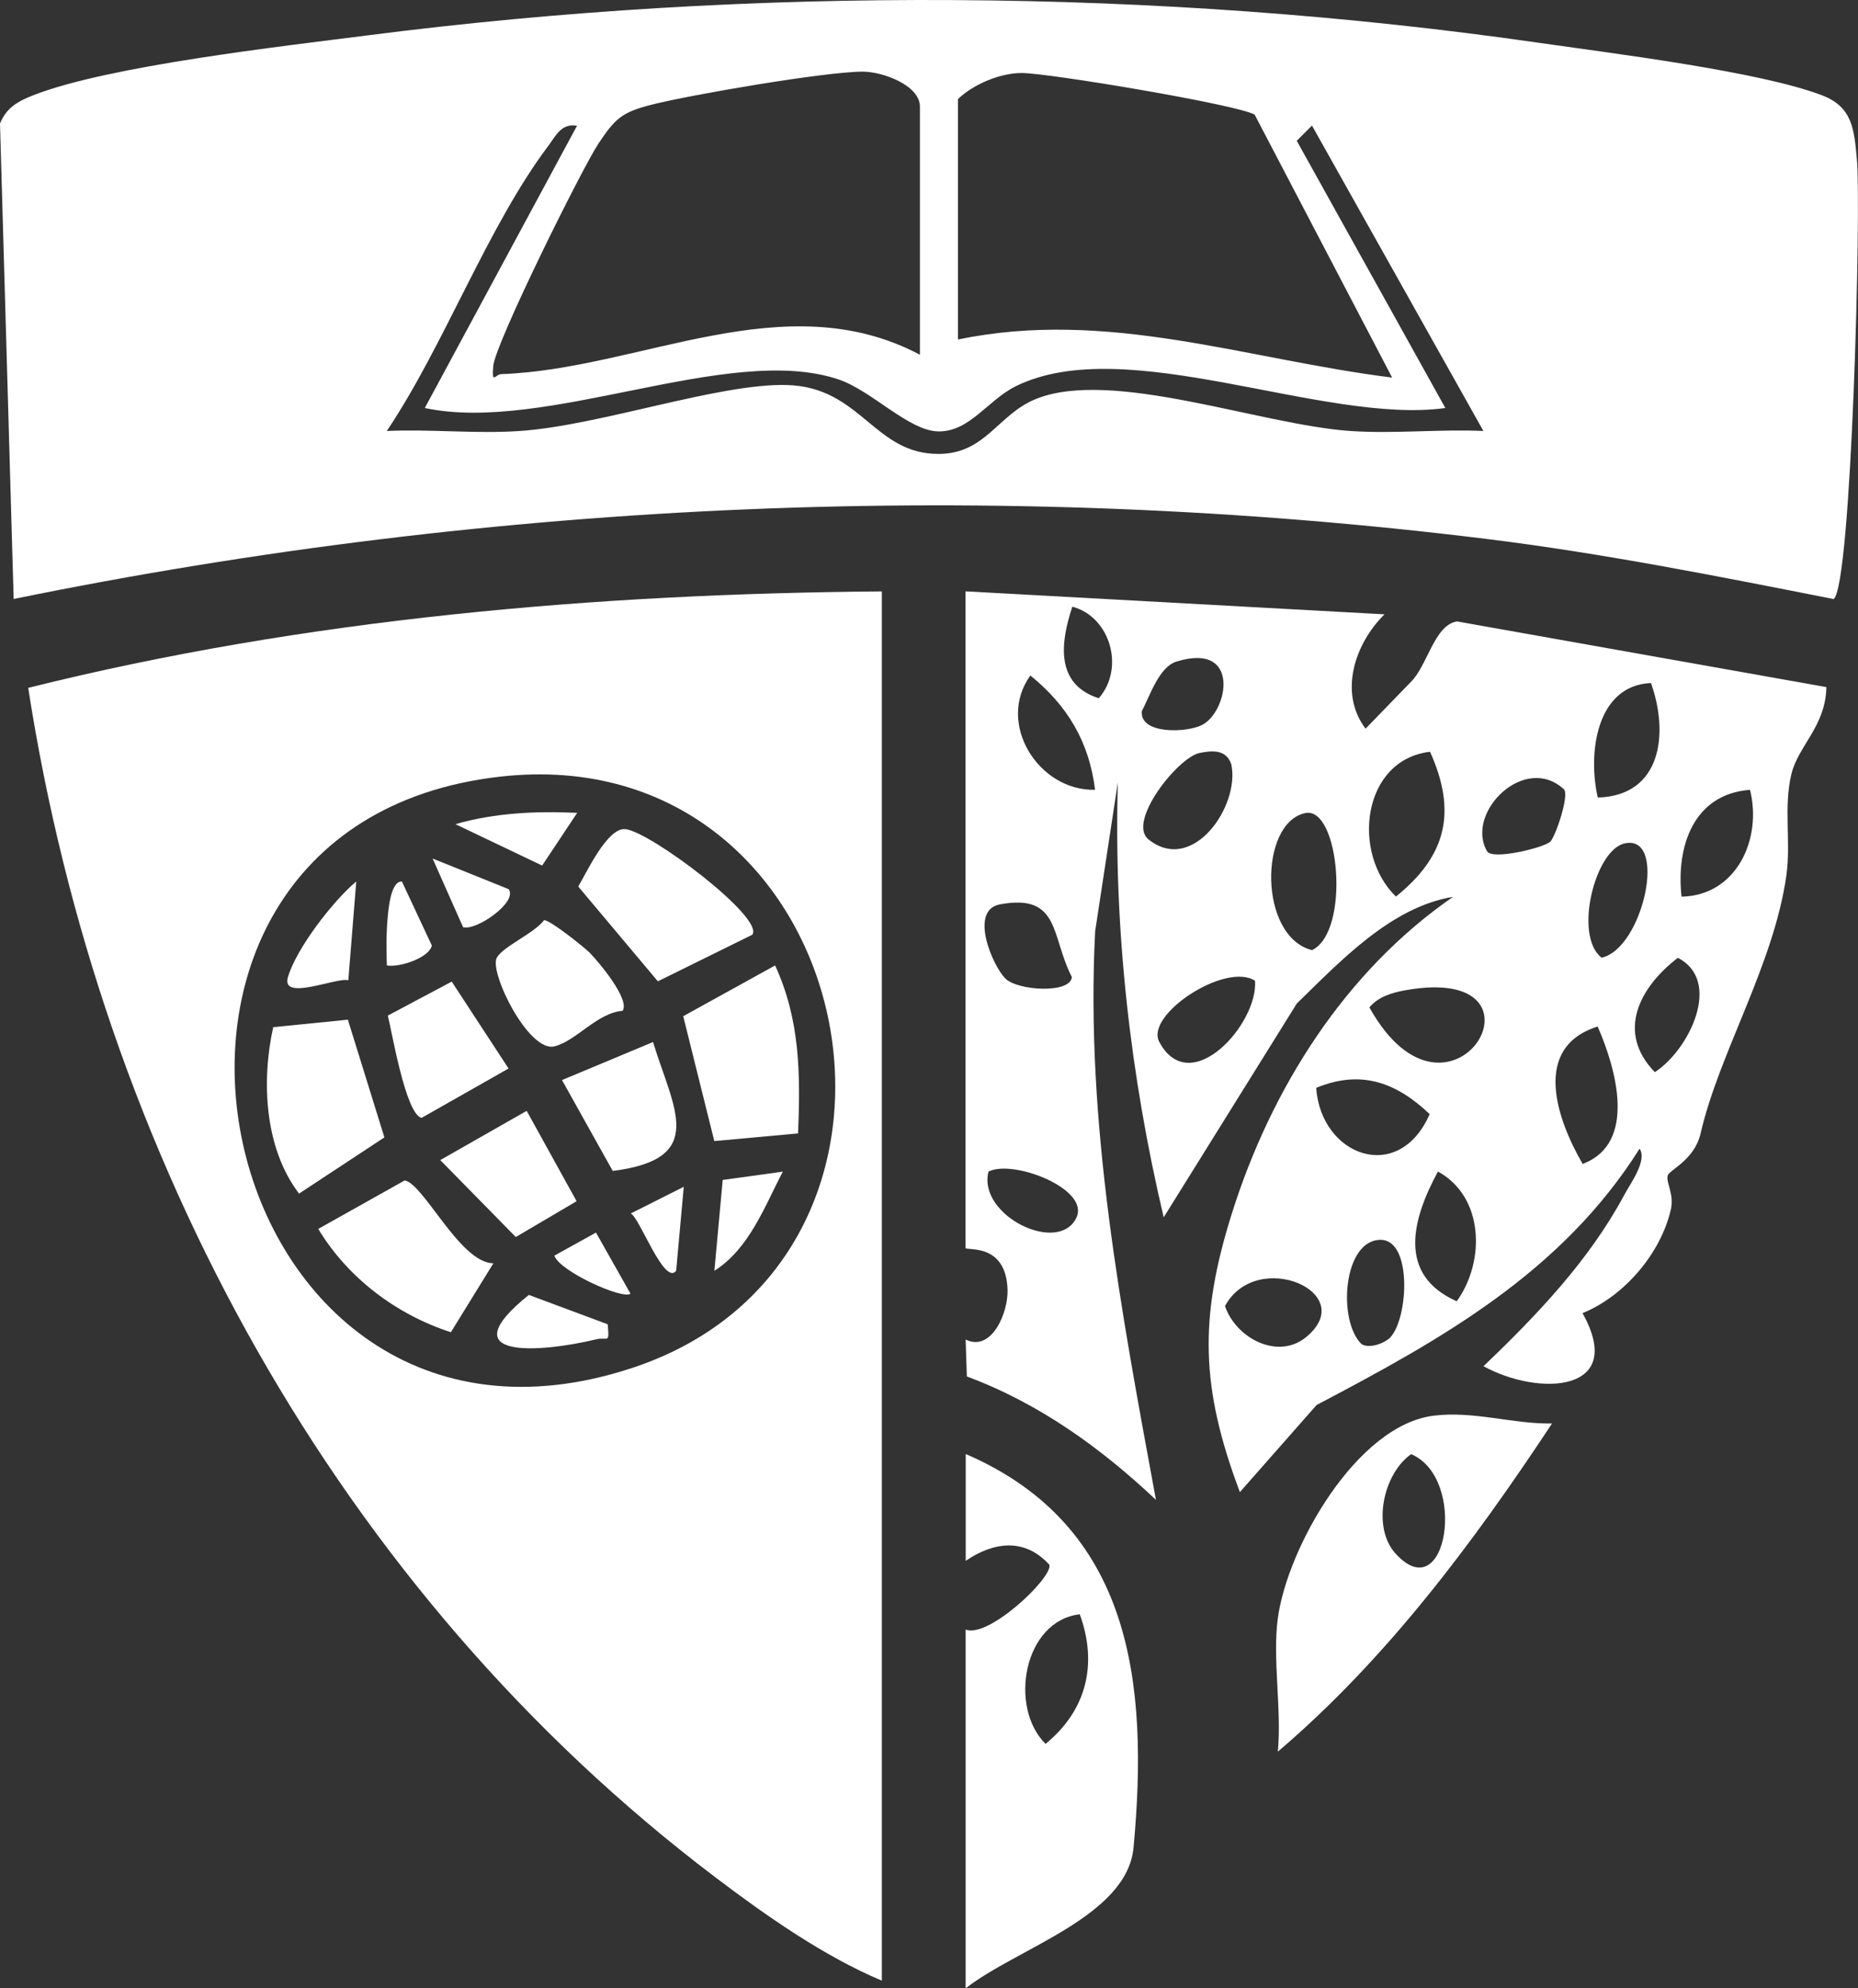 <svg width="114" height="122" viewBox="0 0 114 122" fill="none" xmlns="http://www.w3.org/2000/svg">
<rect x="0" y="0" width="114" height="122" fill="#333333" stroke="none"/>
<g clip-path="url(#clip0_64_89)">
<path d="M112.507 36.757C105.455 35.368 98.341 33.948 91.196 33.067C61.127 29.357 30.45 30.705 0.838 36.752L0 7.579C0.392 6.609 1.099 6.217 2.016 5.854C6.616 4.042 17.355 2.837 22.628 2.161C46.065 -0.843 71.063 -0.741 94.456 2.631C98.878 3.268 107.979 4.383 111.803 5.852C113.682 6.574 113.764 7.969 113.934 9.806C114.2 12.711 113.606 35.975 112.504 36.757H112.507ZM56.443 21.767V6.544C56.443 5.226 54.147 4.396 52.941 4.396C50.646 4.396 42.378 5.813 39.972 6.426C38.156 6.887 37.742 7.274 36.729 8.795C35.715 10.316 30.373 21.089 30.264 22.462C30.17 23.634 30.381 22.97 30.754 22.956C39.29 22.654 48.128 17.365 56.445 21.767H56.443ZM58.779 6.077V20.831C67.957 18.928 76.394 22.039 85.416 23.168L76.981 7.035C75.929 6.417 64.316 4.479 62.694 4.479C61.368 4.479 59.733 5.162 58.779 6.077ZM35.411 7.716C34.433 7.546 34.104 8.334 33.628 8.968C29.902 13.928 27.258 21.191 23.733 26.444C26.431 26.323 29.212 26.628 31.904 26.444C36.83 26.103 44.049 23.527 48.243 23.623C52.848 23.73 53.596 27.88 57.615 27.852C60.492 27.833 61.226 25.411 63.582 24.472C68.261 22.605 77.342 26.067 82.846 26.444C85.547 26.628 88.314 26.323 91.015 26.444L80.498 7.705L79.564 8.639L88.681 25.035C81.183 26.07 69.116 20.358 62.338 23.692C60.604 24.546 59.519 26.477 57.604 26.471C55.766 26.465 53.498 23.961 51.424 23.272C44.679 21.034 33.524 26.619 26.064 25.035L35.406 7.711L35.411 7.716Z" fill="white"/>
<path d="M54.106 36.285V121.53C50.522 120.02 46.966 117.519 43.865 115.168C20.703 97.613 6.178 70.879 1.731 42.205C18.744 37.96 36.562 36.428 54.106 36.288V36.285ZM30.639 47.659C3.841 50.74 12.752 92.53 38.792 83.933C59.456 77.109 52.802 45.111 30.639 47.659Z" fill="white"/>
<path d="M59.248 36.285L84.947 37.694C83.131 39.487 82.117 42.502 83.786 44.71L86.544 41.865C87.575 40.882 87.999 38.336 89.402 38.13L112.06 42.159C112.017 44.559 110.337 45.75 109.915 47.491C109.42 49.526 109.899 51.668 109.603 53.736C108.814 59.241 105.483 64.593 104.343 69.544C103.962 71.2 102.398 71.79 102.319 72.144C102.223 72.587 102.732 73.281 102.516 74.22C101.891 76.928 99.639 79.542 97.097 80.572C99.834 85.465 94.407 85.69 91.024 83.829C94.303 80.687 97.508 77.34 99.672 73.295C100.039 72.609 101.078 71.211 100.601 70.48C95.812 78.07 88.487 82.156 80.781 86.209L76.074 91.553C73.671 85.171 73.554 80.896 75.586 74.446C77.997 66.79 82.526 59.606 89.153 55.029C85.35 55.652 82.238 58.975 79.567 61.575L71.4 74.693C69.343 65.972 68.329 56.995 68.587 48.002L67.195 57.138C66.584 68.934 68.809 80.517 70.924 92.028C67.524 88.821 63.738 86.099 59.322 84.457L59.248 82.192C60.842 82.977 61.864 80.55 61.82 79.138C61.73 76.2 59.242 76.771 59.242 76.571V36.291L59.248 36.285ZM65.795 37.224C65.061 39.435 64.735 41.986 67.417 42.842C69.022 41.016 68.146 37.856 65.795 37.224ZM72.187 40.591C71.11 40.923 70.567 42.68 70.058 43.633C69.921 45.067 72.781 44.968 73.74 44.49C75.348 43.691 76.173 39.363 72.187 40.593V40.591ZM67.19 48.461C66.823 45.509 65.497 43.295 63.22 41.447C61.105 44.375 63.716 48.543 67.19 48.461ZM101.297 41.909C97.903 42.06 97.42 46.288 98.034 48.936C101.952 48.826 102.404 45.003 101.297 41.909ZM73.603 46.201C72.269 46.47 69.135 50.429 70.466 51.503C73.178 53.686 76.096 49.441 75.548 46.898C75.244 45.975 74.381 46.044 73.603 46.201ZM87.742 46.127C83.567 46.621 82.901 52.343 85.649 55.012C88.766 52.5 89.394 49.801 87.742 46.127ZM95.122 51.638C95.44 51.325 96.272 48.873 95.974 48.447C93.563 46.181 89.865 49.864 91.243 52.236C91.561 52.785 94.727 52.022 95.122 51.638ZM107.373 48.463C103.91 48.721 102.831 51.931 103.173 55.018C106.557 54.952 108.129 51.467 107.373 48.463ZM80.074 49.891C77.238 50.515 77.227 57.476 80.501 58.299C82.876 57.157 82.191 49.424 80.074 49.891ZM99.68 51.75C97.859 52.151 96.538 57.421 98.267 58.761C100.815 58.212 102.362 51.16 99.68 51.75ZM61.7 60.054C62.478 60.795 65.686 60.982 65.765 59.947C64.475 57.462 65.069 54.801 61.355 55.49C59.415 55.85 60.93 59.321 61.7 60.054ZM102.946 58.772C100.59 60.576 99.146 63.333 101.535 65.785C103.672 64.395 105.688 60.175 102.946 58.772ZM77.003 60.178C75.197 59.005 70.239 62.262 71.129 63.929C73.022 67.476 77.208 62.822 77.003 60.178ZM86.229 60.76C85.432 60.903 84.564 61.152 84.021 61.814C88.999 70.73 95.892 59.035 86.229 60.76ZM98.026 62.987C93.963 64.261 95.519 68.684 97.105 71.414C100.467 70.162 99.154 65.554 98.026 62.987ZM80.756 66.749C81.049 70.936 85.816 72.705 87.72 68.361C85.679 66.419 83.509 65.612 80.756 66.749ZM60.65 71.886C59.963 74.583 64.973 77.029 66.05 74.701C66.864 72.935 62.146 71.118 60.65 71.886ZM88.227 71.884C86.662 74.77 85.69 78.21 89.38 79.844C91.141 77.406 91.062 73.43 88.227 71.884ZM85.298 82.066C86.413 80.896 86.662 76.074 84.712 76.074C82.402 76.074 82.063 81.022 83.528 82.461C83.999 82.785 84.964 82.417 85.298 82.063V82.066ZM80.137 82.044C83.473 79.306 77.093 76.56 75.162 80.138C75.817 82.09 78.394 83.477 80.137 82.044Z" fill="white"/>
<path d="M59.248 122V99.986C60.623 100.554 64.571 96.831 64.39 96.018C62.875 94.34 60.96 94.601 59.253 95.771V89.216C69.466 93.626 70.485 103.267 69.551 113.356C69.157 117.606 62.371 119.545 59.251 122H59.248ZM66.25 99.049C62.798 99.456 61.875 104.747 64.152 107.002C66.661 104.95 67.368 102.111 66.25 99.049Z" fill="white"/>
<path d="M78.405 99.283C78.986 94.969 83.23 87.442 87.972 86.863C90.445 86.561 92.788 87.379 95.226 87.343C90.396 94.653 85.093 101.776 78.403 107.479C78.649 104.898 78.066 101.784 78.403 99.283H78.405ZM86.583 89.222C84.832 90.463 84.18 93.733 85.624 95.323C88.774 98.794 90.078 90.718 86.583 89.222Z" fill="white"/>
<path d="M21.344 62.566L23.585 69.788L18.349 73.237C16.224 70.453 16.032 66.331 16.763 63.025L21.344 62.566Z" fill="white"/>
<path d="M46.161 57.352L40.364 60.211L35.48 54.397C36.006 53.505 37.271 50.77 38.364 50.874C39.901 51.023 46.909 56.311 46.161 57.349V57.352Z" fill="white"/>
<path d="M47.558 59.239C49.101 62.597 49.109 65.908 48.969 69.544L43.827 70.014L41.92 62.352L47.556 59.239H47.558Z" fill="white"/>
<path d="M30.272 77.513L27.664 81.744C24.332 80.665 21.349 78.422 19.525 75.404L24.834 72.427C26.004 72.644 28.247 77.516 30.272 77.51V77.513Z" fill="white"/>
<path d="M35.378 73.704L31.647 75.901L27.012 71.181L32.315 68.16L35.378 73.704Z" fill="white"/>
<path d="M36.186 58.464C36.748 59.035 38.674 61.334 38.2 62.023C36.644 62.141 35.348 63.876 34.017 64.203C32.431 64.59 30.001 59.645 30.48 58.766C30.858 58.077 32.779 57.264 33.381 56.462C33.694 56.407 35.839 58.11 36.189 58.464H36.186Z" fill="white"/>
<path d="M27.716 60.23L31.203 65.562L25.867 68.591C24.9 68.374 24.067 63.415 23.796 62.314L27.716 60.23Z" fill="white"/>
<path d="M40.068 63.937C41.307 68.014 43.457 71.115 37.594 71.845L34.482 66.271L40.068 63.937Z" fill="white"/>
<path d="M35.414 49.875L33.263 53.109L27.94 50.569C30.373 49.872 32.888 49.76 35.414 49.875Z" fill="white"/>
<path d="M37.285 81.256C37.406 82.51 37.291 82.008 36.584 82.178C33.189 82.996 27.48 83.452 32.447 79.454L37.285 81.256Z" fill="white"/>
<path d="M21.371 60.15C20.705 59.933 17.215 61.477 17.667 59.953C18.182 58.203 20.412 55.301 21.859 54.084L21.371 60.15Z" fill="white"/>
<path d="M48.032 71.889C46.906 74.036 45.977 76.609 43.832 77.974L44.342 72.4L48.032 71.889Z" fill="white"/>
<path d="M41.487 77.974C40.756 78.91 39.238 74.687 38.699 74.457L41.953 72.82L41.487 77.971V77.974Z" fill="white"/>
<path d="M31.209 54.559C31.79 55.345 29.22 57.127 28.414 56.893L26.543 52.678L31.212 54.559H31.209Z" fill="white"/>
<path d="M23.735 59.236C23.708 58.239 23.694 57.245 23.79 56.248C23.834 55.781 23.979 54.043 24.661 54.09L26.497 58.019C26.327 58.772 24.511 59.376 23.735 59.239V59.236Z" fill="white"/>
<path d="M38.685 79.374C38.252 79.773 34.321 78.004 34.014 77.043L36.567 75.629L38.682 79.374H38.685Z" fill="white"/>
</g>
<defs>
<clipPath id="clip0_64_89">
<rect width="114" height="122" fill="white"/>
</clipPath>
</defs>
</svg>

